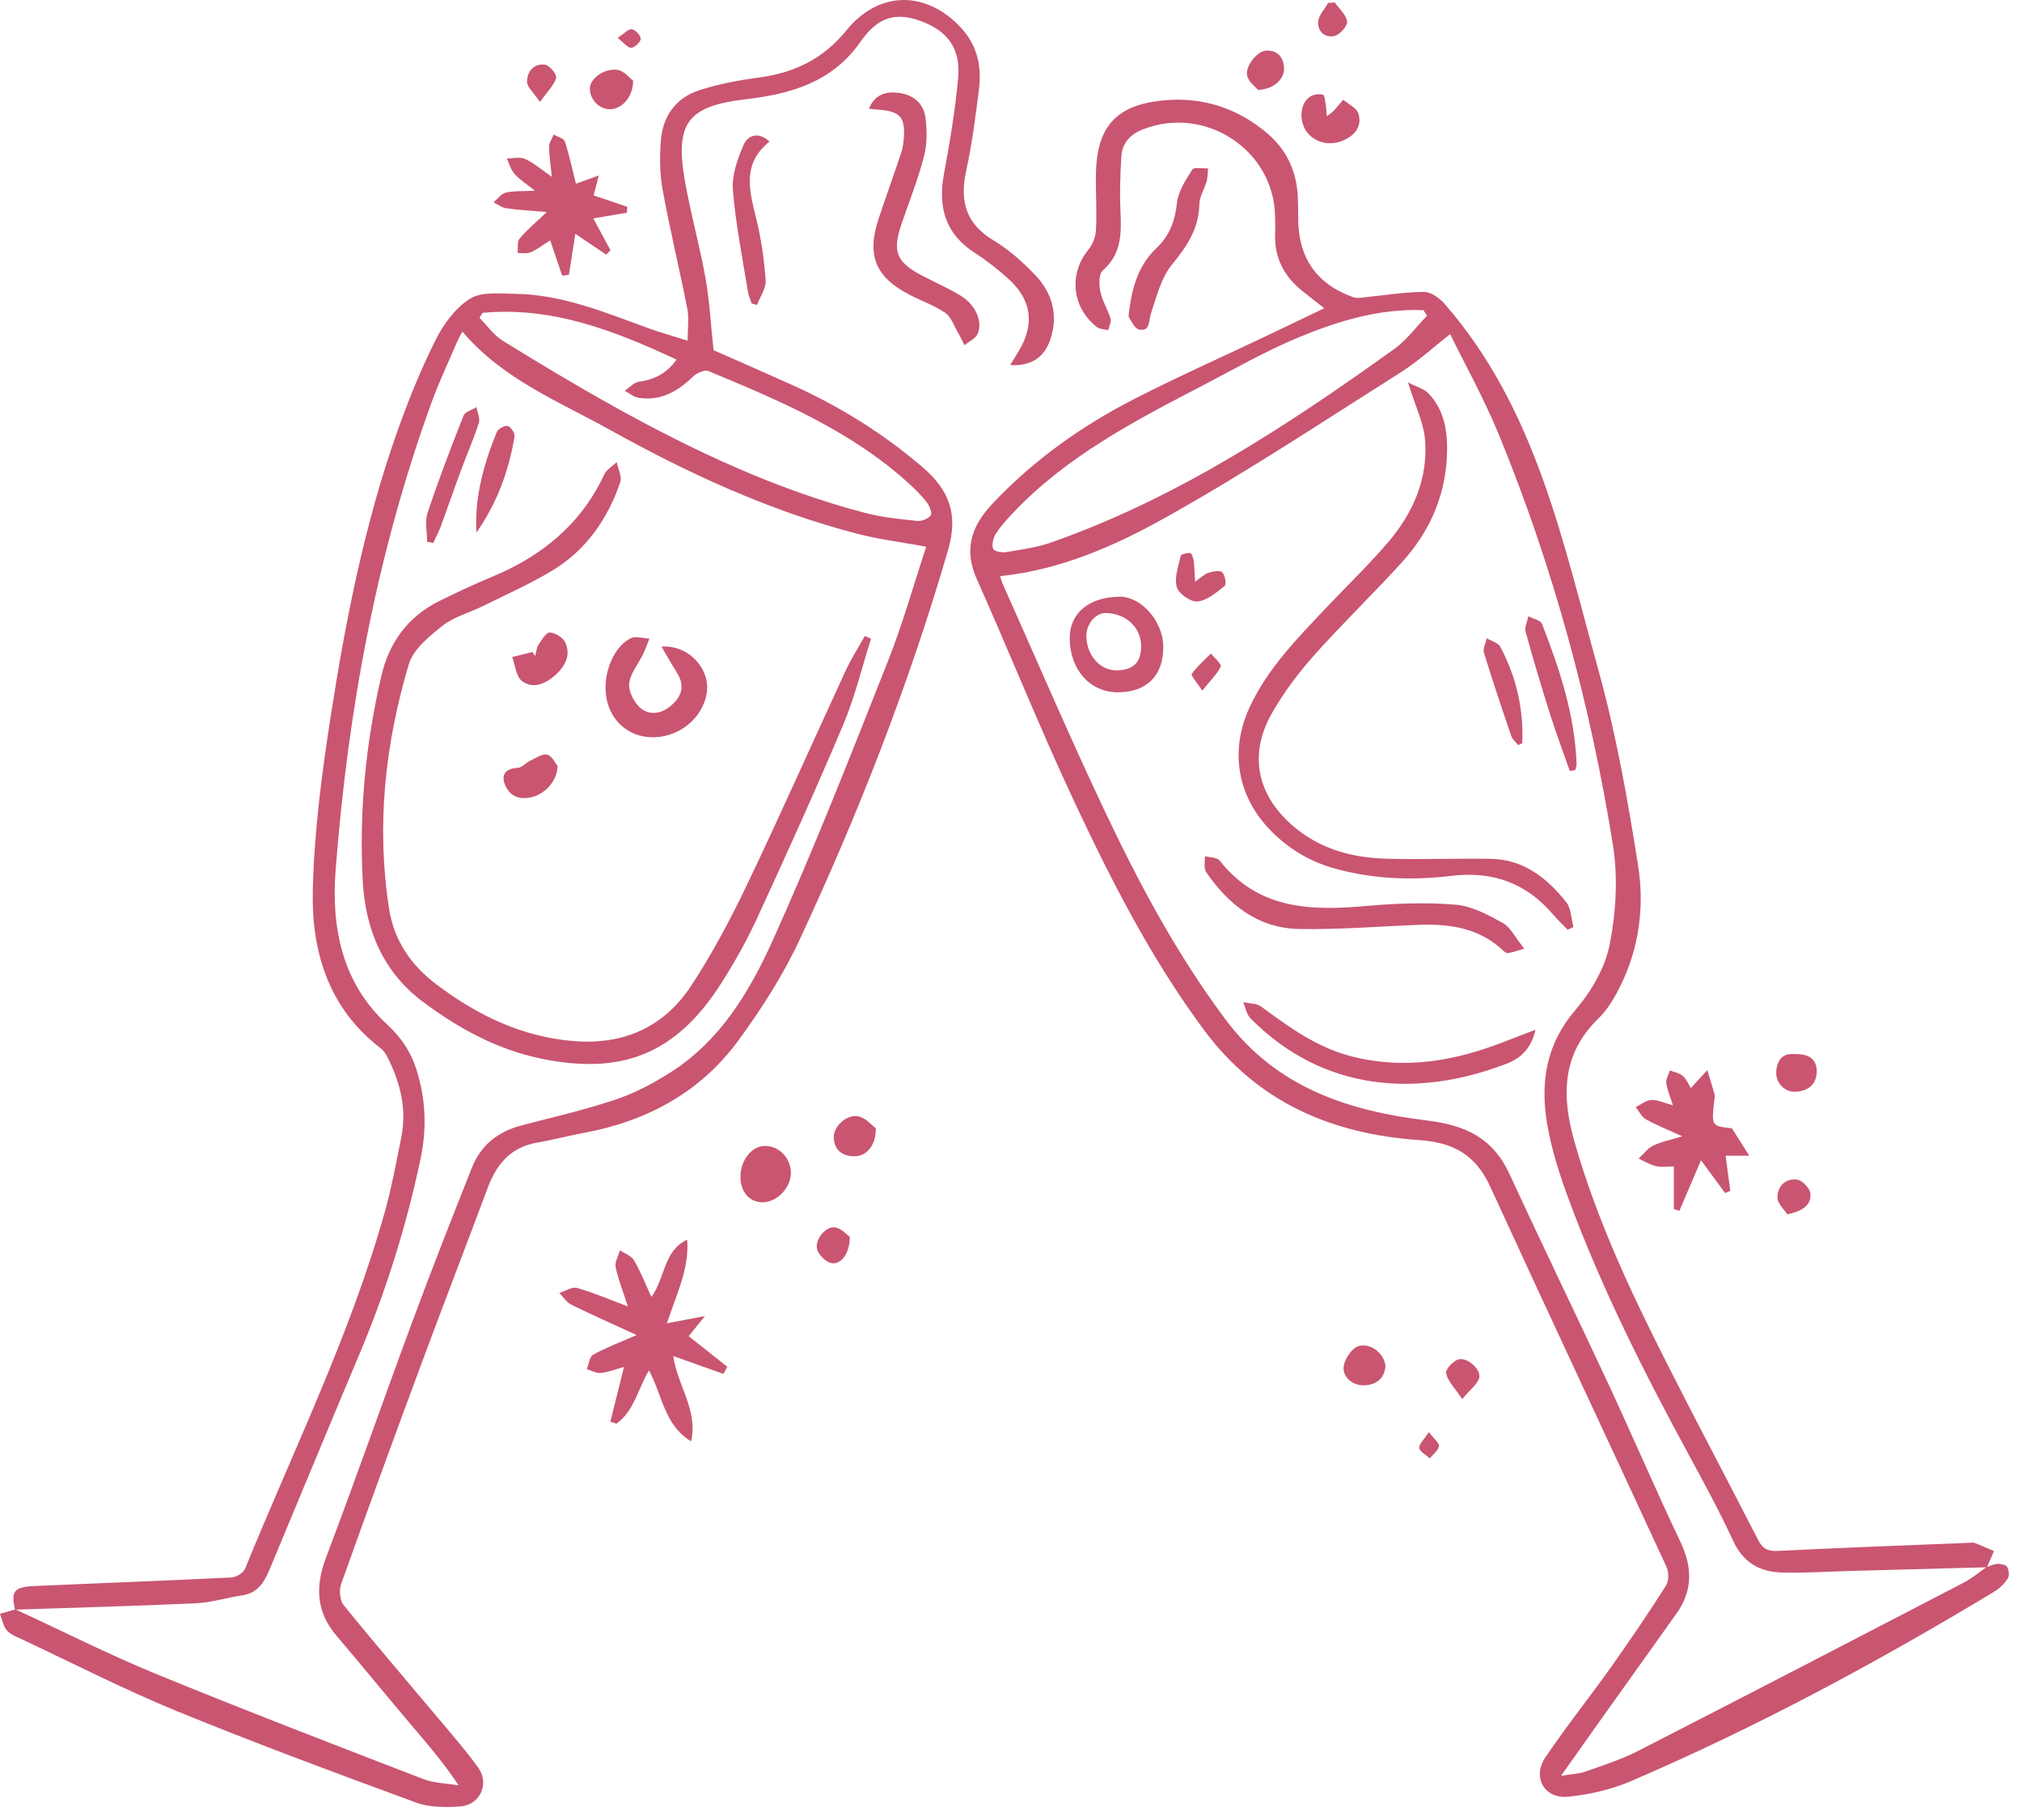 <svg width="130" height="117" viewBox="0 0 130 117" fill="none" xmlns="http://www.w3.org/2000/svg">
<path d="M0.965 103.479C0.693 102.286 0.9 102.014 2.228 101.956C6.444 101.772 10.661 101.616 14.876 101.408C15.186 101.393 15.648 101.117 15.757 100.848C18.856 93.227 22.525 85.826 24.752 77.867C25.186 76.317 25.469 74.723 25.794 73.144C26.163 71.349 25.754 69.668 24.962 68.059C24.843 67.818 24.695 67.557 24.488 67.4C21.111 64.82 20.012 61.153 20.11 57.197C20.202 53.475 20.686 49.743 21.26 46.056C22.221 39.883 23.423 33.747 25.509 27.834C26.227 25.799 27.041 23.784 28.004 21.857C28.512 20.84 29.284 19.788 30.22 19.203C30.963 18.738 32.135 18.876 33.115 18.889C36.163 18.93 38.932 20.1 41.736 21.117C42.476 21.385 43.237 21.594 44.207 21.899C44.207 21.152 44.312 20.48 44.189 19.851C43.69 17.295 43.069 14.763 42.602 12.202C42.413 11.169 42.406 10.078 42.489 9.027C42.613 7.459 43.463 6.28 44.971 5.796C46.201 5.401 47.494 5.157 48.778 4.987C51.056 4.685 52.927 3.79 54.411 1.96C56.501 -0.619 59.548 -0.632 61.795 1.796C62.828 2.913 63.122 4.266 62.943 5.713C62.725 7.481 62.494 9.254 62.116 10.992C61.695 12.93 62.092 14.384 63.883 15.459C64.869 16.051 65.765 16.849 66.562 17.688C67.643 18.826 68.048 20.226 67.543 21.781C67.156 22.974 66.3 23.549 64.945 23.469C65.151 23.134 65.322 22.861 65.488 22.586C66.546 20.832 66.337 19.27 64.795 17.889C64.132 17.296 63.423 16.739 62.676 16.259C60.77 15.033 60.294 13.318 60.69 11.178C61.07 9.125 61.418 7.058 61.604 4.981C61.77 3.121 60.907 1.976 59.214 1.359C57.586 0.766 56.453 1.066 55.316 2.693C53.503 5.287 50.853 6.041 47.94 6.381C44.212 6.816 43.38 7.912 44.035 11.639C44.402 13.73 44.984 15.783 45.358 17.873C45.621 19.34 45.696 20.841 45.875 22.51C47.409 23.188 49.194 23.965 50.967 24.765C53.988 26.127 56.769 27.857 59.297 30.018C61.008 31.481 61.632 33.034 60.957 35.352C58.447 43.975 55.19 52.306 51.401 60.428C50.335 62.713 48.944 64.884 47.447 66.92C45.001 70.246 41.56 72.085 37.519 72.832C36.519 73.017 35.534 73.28 34.532 73.453C32.848 73.745 31.931 74.825 31.364 76.344C29.972 80.072 28.535 83.783 27.151 87.514C25.385 92.275 23.64 97.043 21.934 101.825C21.793 102.22 21.847 102.882 22.096 103.189C24.081 105.639 26.139 108.028 28.164 110.445C29.045 111.496 29.954 112.53 30.751 113.644C31.487 114.673 30.854 116.045 29.588 116.129C28.647 116.191 27.615 116.196 26.751 115.879C21.602 113.987 16.454 112.082 11.378 110.004C7.985 108.615 4.711 106.934 1.388 105.375C1.048 105.216 0.657 105.066 0.428 104.795C0.196 104.52 0.135 104.1 0 103.744C0.33 103.65 0.66 103.556 0.992 103.46C4.013 104.853 6.986 106.359 10.06 107.62C15.738 109.949 21.47 112.151 27.196 114.362C27.906 114.636 28.72 114.643 29.486 114.774C28.468 113.235 27.359 111.977 26.276 110.697C24.726 108.865 23.211 107.004 21.653 105.179C20.328 103.627 20.25 102.002 20.965 100.119C22.887 95.051 24.668 89.93 26.553 84.848C27.769 81.568 29.051 78.313 30.341 75.061C30.909 73.629 32.003 72.751 33.5 72.357C35.548 71.818 37.62 71.347 39.623 70.671C40.872 70.25 42.075 69.604 43.188 68.887C46.318 66.873 48.19 63.746 49.652 60.516C52.323 54.615 54.682 48.571 57.072 42.547C58.039 40.111 58.746 37.572 59.55 35.145C57.952 34.851 56.489 34.673 55.075 34.304C49.493 32.846 44.29 30.457 39.267 27.662C35.936 25.808 32.318 24.38 29.732 21.32C29.613 21.541 29.503 21.715 29.423 21.902C28.855 23.226 28.232 24.53 27.741 25.883C24.214 35.596 22.366 45.671 21.578 55.934C21.297 59.59 21.966 63.157 24.881 65.85C25.798 66.698 26.432 67.621 26.813 68.882C27.393 70.799 27.437 72.63 27.027 74.553C26.117 78.828 24.825 82.976 23.127 87.004C21.183 91.618 19.273 96.247 17.343 100.867C17.006 101.674 16.594 102.404 15.594 102.555C14.586 102.707 13.59 103.022 12.58 103.069C8.71 103.246 4.837 103.348 0.965 103.479ZM31.023 20.113C30.958 20.22 30.892 20.326 30.827 20.433C31.322 20.93 31.743 21.546 32.324 21.905C34.682 23.363 37.06 24.792 39.483 26.139C44.619 28.993 49.92 31.483 55.631 32.975C56.716 33.259 57.851 33.368 58.97 33.487C59.257 33.518 59.671 33.353 59.84 33.134C59.946 32.997 59.771 32.539 59.602 32.317C59.273 31.883 58.882 31.49 58.478 31.121C54.734 27.699 50.146 25.764 45.552 23.854C45.305 23.751 44.794 23.978 44.558 24.208C43.574 25.165 42.478 25.79 41.064 25.576C40.748 25.528 40.463 25.278 40.164 25.121C40.465 24.92 40.749 24.585 41.071 24.542C42.078 24.406 42.875 23.996 43.496 23.117C39.498 21.251 35.492 19.692 31.023 20.113Z" fill="#C95571"/>
<path d="M127.727 100.739C127.954 100.667 128.18 100.545 128.409 100.538C128.626 100.532 128.953 100.582 129.039 100.724C129.157 100.92 129.2 101.294 129.087 101.469C128.872 101.801 128.562 102.112 128.222 102.317C120.694 106.861 112.961 111.021 104.878 114.494C103.612 115.038 102.2 115.367 100.827 115.502C99.288 115.654 98.494 114.251 99.361 112.966C100.703 110.978 102.208 109.101 103.598 107.144C104.808 105.44 105.98 103.706 107.105 101.945C107.294 101.648 107.304 101.076 107.151 100.744C103.384 92.584 99.555 84.452 95.81 76.282C94.881 74.256 93.472 73.447 91.257 73.293C85.674 72.904 80.896 70.917 77.394 66.195C73.991 61.606 71.43 56.575 69.03 51.452C66.835 46.766 64.915 41.953 62.801 37.228C61.939 35.301 62.465 33.808 63.812 32.377C66.457 29.567 69.557 27.371 72.967 25.627C75.774 24.192 78.659 22.909 81.508 21.556C82.683 20.998 83.854 20.433 85.141 19.816C84.661 19.439 84.222 19.093 83.782 18.748C82.567 17.798 81.92 16.578 81.982 15.01C81.997 14.633 81.984 14.255 81.976 13.877C81.89 9.643 77.5 6.759 73.506 8.306C72.699 8.619 72.15 9.168 72.096 10.037C72.022 11.23 71.984 12.432 72.04 13.625C72.107 15.035 72.094 16.346 70.893 17.396C70.634 17.623 70.657 18.323 70.749 18.764C70.873 19.357 71.226 19.898 71.403 20.486C71.467 20.698 71.305 20.979 71.246 21.228C71 21.162 70.701 21.165 70.516 21.02C68.903 19.759 68.706 17.588 69.979 16.048C70.256 15.713 70.441 15.209 70.463 14.772C70.521 13.643 70.453 12.508 70.457 11.375C70.469 8.172 71.71 6.733 74.866 6.447C77.331 6.224 79.56 6.955 81.456 8.552C82.723 9.62 83.378 11.031 83.441 12.698C83.457 13.109 83.468 13.522 83.464 13.933C83.436 16.511 84.596 18.24 86.995 19.103C87.289 19.209 87.663 19.113 87.997 19.081C89.189 18.969 90.38 18.762 91.57 18.768C92.013 18.77 92.558 19.167 92.881 19.537C98.752 26.269 100.464 34.785 102.749 43.014C103.901 47.163 104.657 51.439 105.325 55.7C105.729 58.284 105.385 60.921 104.201 63.336C103.827 64.098 103.376 64.881 102.776 65.463C100.376 67.792 100.398 70.503 101.242 73.451C102.647 78.36 104.796 82.954 107.088 87.486C109.038 91.342 111.069 95.157 113.038 99.003C113.33 99.573 113.67 99.734 114.313 99.701C118.39 99.497 122.47 99.349 126.549 99.183C126.686 99.177 126.838 99.144 126.958 99.19C127.378 99.349 127.787 99.537 128.2 99.715C128.048 100.062 127.895 100.408 127.742 100.754C124.898 100.83 122.055 100.905 119.211 100.982C117.669 101.024 116.126 101.129 114.586 101.092C113.171 101.058 112.085 100.469 111.438 99.07C110.575 97.205 109.593 95.393 108.611 93.586C105.711 88.247 102.976 82.829 100.866 77.123C100.273 75.52 99.736 73.863 99.459 72.184C99.026 69.552 99.416 67.103 101.29 64.923C102.305 63.742 103.199 62.213 103.493 60.713C103.902 58.63 104.031 56.373 103.695 54.285C102.248 45.285 99.873 36.514 96.419 28.066C95.427 25.639 94.139 23.334 93.234 21.48C92.17 22.31 91.176 23.23 90.049 23.942C85.036 27.11 80.084 30.396 74.912 33.284C71.654 35.103 68.169 36.639 64.296 37.039C64.368 37.255 64.399 37.383 64.452 37.502C66.606 42.322 68.685 47.178 70.939 51.951C73.179 56.695 75.63 61.312 78.804 65.553C82.089 69.944 86.734 71.421 91.738 72.03C94.263 72.337 95.993 73.176 97.061 75.493C99.156 80.04 101.346 84.544 103.459 89.083C105.008 92.411 106.453 95.787 108.031 99.1C108.813 100.741 108.847 102.24 107.781 103.734C106.008 106.216 104.238 108.701 102.469 111.185C101.81 112.111 101.156 113.04 100.365 114.158C101.075 114.041 101.533 114.031 101.942 113.885C103.072 113.483 104.229 113.116 105.292 112.572C112.284 108.993 119.256 105.376 126.227 101.755C126.76 101.483 127.228 101.082 127.727 100.739ZM91.744 20.302C91.67 20.181 91.596 20.06 91.522 19.939C88.705 19.825 86.048 20.629 83.495 21.686C81.381 22.561 79.38 23.712 77.344 24.771C72.928 27.068 68.506 29.361 65.04 33.067C64.666 33.466 64.293 33.88 64.008 34.342C63.847 34.603 63.76 35.011 63.85 35.284C63.899 35.434 64.4 35.539 64.67 35.494C65.646 35.332 66.647 35.2 67.574 34.875C75.659 32.042 82.729 27.386 89.628 22.446C90.433 21.872 91.043 21.024 91.744 20.302Z" fill="#C95571"/>
<path d="M42.879 85.07C43.708 84.912 44.393 84.781 45.324 84.603C44.869 85.166 44.575 85.529 44.278 85.896C45.115 86.56 45.938 87.212 46.76 87.864C46.676 88.016 46.593 88.168 46.509 88.319C45.456 87.945 44.404 87.571 43.287 87.175C43.54 89.041 44.894 90.655 44.433 92.656C42.706 91.626 42.585 89.679 41.723 88.093C41.018 89.276 40.779 90.706 39.628 91.524C39.499 91.481 39.37 91.438 39.241 91.396C39.525 90.257 39.809 89.118 40.119 87.873C39.595 88.018 39.122 88.208 38.633 88.26C38.342 88.291 38.028 88.106 37.724 88.017C37.856 87.698 37.9 87.218 38.136 87.088C38.964 86.631 39.859 86.295 40.93 85.824C39.419 85.129 38.059 84.529 36.727 83.872C36.422 83.721 36.213 83.375 35.96 83.119C36.344 83.001 36.779 82.706 37.103 82.798C38.171 83.102 39.2 83.547 40.37 83.985C40.074 83.072 39.757 82.281 39.582 81.46C39.512 81.133 39.759 80.739 39.862 80.375C40.171 80.587 40.595 80.731 40.765 81.024C41.192 81.757 41.503 82.558 41.879 83.373C42.771 82.178 42.635 80.419 44.179 79.693C44.329 81.584 43.481 83.204 42.879 85.07Z" fill="#C95571"/>
<path d="M35.374 15.45C34.931 15.729 34.549 16.028 34.118 16.22C33.879 16.327 33.56 16.255 33.278 16.264C33.313 15.95 33.236 15.543 33.404 15.34C33.859 14.793 34.419 14.332 35.153 13.631C34.114 13.54 33.321 13.499 32.536 13.387C32.255 13.347 31.997 13.139 31.727 13.008C31.989 12.791 32.222 12.454 32.52 12.383C33.033 12.26 33.587 12.303 34.392 12.262C33.836 11.814 33.404 11.546 33.081 11.182C32.843 10.914 32.742 10.523 32.581 10.187C32.98 10.189 33.431 10.071 33.763 10.22C34.309 10.465 34.779 10.884 35.48 11.366C35.403 10.602 35.305 10.016 35.303 9.431C35.302 9.171 35.493 8.91 35.597 8.649C35.846 8.796 36.248 8.892 36.316 9.098C36.603 9.968 36.791 10.871 37.027 11.81C37.414 11.671 37.873 11.506 38.498 11.282C38.356 11.826 38.261 12.196 38.166 12.562C38.904 12.811 39.617 13.052 40.329 13.292C40.319 13.419 40.309 13.546 40.299 13.673C39.594 13.793 38.889 13.913 38.145 14.039C38.501 14.698 38.874 15.392 39.248 16.087C39.158 16.182 39.069 16.277 38.978 16.373C38.319 15.926 37.657 15.48 36.99 15.029C36.855 15.897 36.715 16.78 36.578 17.663C36.434 17.684 36.289 17.705 36.145 17.725C35.901 17 35.654 16.274 35.374 15.45Z" fill="#C95571"/>
<path d="M111.351 72.534C111.766 73.189 112.088 73.698 112.464 74.293C111.934 74.293 111.453 74.293 110.946 74.293C111.049 75.072 111.146 75.813 111.244 76.555C111.135 76.602 111.025 76.649 110.915 76.696C110.41 76.011 109.904 75.325 109.361 74.588C108.891 75.689 108.432 76.764 107.973 77.84C107.854 77.801 107.735 77.761 107.616 77.722C107.616 76.828 107.616 75.934 107.616 74.984C107.26 74.984 106.848 75.049 106.47 74.966C106.08 74.88 105.723 74.65 105.351 74.482C105.656 74.199 105.918 73.83 106.276 73.653C106.787 73.401 107.367 73.291 108.16 73.046C107.234 72.624 106.502 72.339 105.823 71.958C105.544 71.802 105.38 71.44 105.164 71.171C105.5 71.008 105.833 70.724 106.175 70.711C106.589 70.696 107.012 70.909 107.557 71.057C107.386 70.514 107.192 70.081 107.13 69.63C107.095 69.372 107.277 69.085 107.361 68.811C107.648 68.929 107.994 68.982 108.205 69.18C108.462 69.421 108.606 69.784 108.707 69.947C109.074 69.548 109.42 69.171 109.767 68.793C109.924 69.312 110.091 69.829 110.233 70.353C110.267 70.478 110.224 70.626 110.21 70.762C110.035 72.391 110.035 72.391 111.351 72.534Z" fill="#C95571"/>
<path d="M55.861 6.99C56.238 6.103 56.891 5.874 57.706 5.96C58.669 6.061 59.359 6.6 59.494 7.53C59.614 8.355 59.611 9.257 59.404 10.059C59.019 11.545 58.444 12.981 57.949 14.438C57.365 16.158 57.635 16.847 59.238 17.693C60.085 18.14 60.969 18.525 61.785 19.023C62.722 19.595 63.198 20.673 62.855 21.462C62.721 21.77 62.296 21.952 62.004 22.191C61.868 21.922 61.746 21.645 61.594 21.386C61.336 20.945 61.154 20.377 60.768 20.11C60.072 19.629 59.242 19.345 58.482 18.953C56.277 17.816 55.704 16.402 56.495 14.037C56.961 12.642 57.459 11.259 57.927 9.865C58.024 9.576 58.078 9.266 58.104 8.962C58.225 7.525 57.882 7.144 56.414 7.044C56.251 7.033 56.09 7.013 55.861 6.99Z" fill="#C95571"/>
<path d="M72.555 20.345C72.752 18.463 73.203 17.043 74.353 15.949C75.193 15.15 75.545 14.21 75.669 13.052C75.749 12.301 76.235 11.565 76.657 10.897C76.764 10.728 77.321 10.843 77.671 10.827C77.642 11.108 77.651 11.399 77.576 11.666C77.439 12.156 77.12 12.63 77.111 13.115C77.083 14.696 76.315 15.834 75.343 17.017C74.65 17.861 74.368 19.065 73.999 20.141C73.838 20.611 73.965 21.327 73.242 21.183C72.903 21.115 72.674 20.502 72.555 20.345Z" fill="#C95571"/>
<path d="M49.474 9.104C47.667 10.539 48.191 12.296 48.631 14.098C48.945 15.383 49.135 16.71 49.226 18.029C49.261 18.538 48.867 19.076 48.669 19.601C48.556 19.572 48.443 19.543 48.331 19.514C48.249 19.27 48.13 19.032 48.09 18.781C47.741 16.595 47.296 14.415 47.12 12.213C47.044 11.264 47.415 10.219 47.807 9.315C48.053 8.746 48.721 8.4 49.474 9.104Z" fill="#C95571"/>
<path d="M50.849 75.357C50.872 76.312 50.002 77.26 49.076 77.289C48.217 77.315 47.613 76.653 47.605 75.673C47.596 74.624 48.299 73.7 49.132 73.669C50.039 73.634 50.826 74.408 50.849 75.357Z" fill="#C95571"/>
<path d="M85.303 7.474C85.53 7.296 85.662 7.218 85.763 7.109C85.97 6.885 86.16 6.644 86.357 6.411C86.696 6.702 87.225 6.935 87.336 7.296C87.599 8.152 87.079 8.733 86.305 9.051C85.403 9.422 84.393 9.11 83.942 8.366C83.507 7.648 83.607 6.632 84.217 6.22C84.438 6.071 84.8 6.023 85.058 6.086C85.171 6.114 85.196 6.537 85.242 6.784C85.275 6.966 85.276 7.154 85.303 7.474Z" fill="#C95571"/>
<path d="M40.709 5.19C40.682 6.325 39.915 7.057 39.152 7.021C38.464 6.988 37.887 6.335 37.928 5.632C37.963 5.037 38.86 4.366 39.711 4.495C40.129 4.558 40.486 5.025 40.709 5.19Z" fill="#C95571"/>
<path d="M56.309 72.529C56.322 73.679 55.675 74.355 54.889 74.333C54.15 74.313 53.658 73.943 53.605 73.165C53.557 72.463 54.382 71.627 55.169 71.762C55.645 71.844 56.053 72.346 56.309 72.529Z" fill="#C95571"/>
<path d="M89.073 87.832C89.014 88.548 88.575 88.996 87.773 89.054C86.98 89.112 86.248 88.505 86.401 87.765C86.499 87.295 86.925 86.672 87.341 86.538C88.111 86.289 89.04 87.054 89.073 87.832Z" fill="#C95571"/>
<path d="M115.42 67.766C116.262 67.741 116.823 68.06 116.801 68.921C116.78 69.729 116.229 70.133 115.462 70.183C114.742 70.23 114.147 69.606 114.2 68.881C114.255 68.124 114.631 67.675 115.42 67.766Z" fill="#C95571"/>
<path d="M80.88 5.78C80.723 5.587 80.284 5.275 80.187 4.878C80.031 4.238 80.865 3.252 81.436 3.249C82.149 3.245 82.504 3.666 82.554 4.335C82.609 5.046 81.936 5.739 80.88 5.78Z" fill="#C95571"/>
<path d="M54.635 79.509C54.642 80.61 54.035 81.352 53.408 81.189C53.052 81.097 52.625 80.657 52.534 80.297C52.374 79.662 53.12 78.797 53.707 78.904C54.102 78.976 54.438 79.372 54.635 79.509Z" fill="#C95571"/>
<path d="M94.009 89.941C93.515 89.199 93.077 88.777 92.972 88.284C92.92 88.04 93.431 87.48 93.772 87.39C94.369 87.234 95.266 88.084 95.096 88.604C94.966 89.002 94.545 89.305 94.009 89.941Z" fill="#C95571"/>
<path d="M114.907 78.067C114.71 77.75 114.282 77.372 114.278 76.99C114.269 76.259 114.8 75.736 115.541 75.832C115.873 75.875 116.363 76.388 116.394 76.724C116.463 77.473 115.897 77.854 114.907 78.067Z" fill="#C95571"/>
<path d="M34.714 6.555C34.288 5.921 33.887 5.594 33.885 5.265C33.881 4.591 34.332 4.065 35.044 4.158C35.331 4.195 35.814 4.792 35.754 5.01C35.623 5.481 35.201 5.872 34.714 6.555Z" fill="#C95571"/>
<path d="M85.816 0.159C86.1 0.565 86.555 0.949 86.609 1.383C86.645 1.669 86.153 2.22 85.809 2.309C85.195 2.467 84.701 2.024 84.75 1.394C84.783 0.978 85.164 0.59 85.389 0.19C85.531 0.18 85.674 0.169 85.816 0.159Z" fill="#C95571"/>
<path d="M91.867 92.064C92.194 92.498 92.548 92.764 92.515 92.972C92.471 93.254 92.133 93.493 91.922 93.751C91.683 93.528 91.274 93.323 91.251 93.081C91.227 92.822 91.567 92.528 91.867 92.064Z" fill="#C95571"/>
<path d="M39.709 2.438C40.132 2.162 40.401 1.849 40.622 1.88C40.852 1.912 41.2 2.283 41.192 2.495C41.184 2.708 40.811 3.057 40.581 3.07C40.358 3.082 40.112 2.748 39.709 2.438Z" fill="#C95571"/>
<path d="M56 41.063C55.412 42.911 54.961 44.817 54.21 46.597C52.45 50.768 50.58 54.894 48.686 59.007C48.014 60.467 47.218 61.883 46.352 63.238C43.481 67.736 39.99 69.148 34.738 68.043C31.924 67.451 29.467 66.103 27.198 64.408C24.625 62.487 23.493 59.754 23.323 56.652C23.08 52.213 23.508 47.815 24.511 43.477C25.023 41.264 26.249 39.619 28.289 38.614C29.396 38.068 30.517 37.546 31.656 37.071C34.849 35.742 37.362 33.695 38.851 30.497C38.999 30.179 39.379 29.969 39.651 29.71C39.736 30.143 40.001 30.638 39.878 30.999C39.066 33.37 37.682 35.367 35.514 36.676C34.081 37.541 32.537 38.224 31.033 38.969C30.173 39.395 29.186 39.646 28.453 40.225C27.596 40.903 26.571 41.737 26.283 42.702C24.753 47.843 24.182 53.107 25.021 58.453C25.334 60.449 26.426 62.04 27.998 63.237C30.63 65.241 33.53 66.66 36.902 66.928C40.095 67.183 42.684 66.029 44.423 63.39C45.795 61.308 46.973 59.079 48.05 56.827C50.225 52.278 52.265 47.664 54.382 43.087C54.734 42.326 55.194 41.616 55.604 40.882C55.736 40.943 55.868 41.003 56 41.063Z" fill="#C95571"/>
<path d="M42.529 41.569C44.292 41.436 45.713 43.039 45.43 44.611C45.156 46.131 43.769 47.309 42.153 47.392C40.681 47.468 39.456 46.596 39.064 45.196C38.634 43.658 39.306 41.655 40.55 41.032C40.868 40.873 41.348 41.037 41.753 41.052C41.622 41.379 41.507 41.714 41.356 42.031C41.041 42.691 40.484 43.329 40.447 43.999C40.417 44.544 40.864 45.344 41.341 45.635C42.064 46.076 42.872 45.725 43.444 45.061C43.973 44.448 43.897 43.818 43.479 43.171C43.158 42.674 42.872 42.151 42.529 41.569Z" fill="#C95571"/>
<path d="M27.462 34.835C27.462 34.211 27.302 33.534 27.489 32.972C28.189 30.866 28.983 28.79 29.799 26.726C29.899 26.471 30.348 26.353 30.634 26.171C30.692 26.513 30.88 26.896 30.785 27.189C30.451 28.23 30.008 29.236 29.628 30.263C29.188 31.451 28.777 32.65 28.34 33.839C28.204 34.204 28.018 34.55 27.855 34.904C27.724 34.881 27.593 34.858 27.462 34.835Z" fill="#C95571"/>
<path d="M30.631 34.232C30.504 31.95 31.102 29.834 31.938 27.777C32.022 27.57 32.443 27.333 32.637 27.383C32.838 27.435 33.116 27.846 33.082 28.054C32.716 30.281 31.947 32.36 30.631 34.232Z" fill="#C95571"/>
<path d="M34.411 42.174C34.477 41.93 34.49 41.651 34.621 41.449C34.822 41.14 35.12 40.644 35.348 40.659C35.706 40.683 36.205 40.993 36.35 41.314C36.721 42.138 36.314 42.856 35.691 43.408C35.067 43.961 34.266 44.324 33.552 43.774C33.174 43.483 33.126 42.763 32.93 42.237C33.364 42.13 33.798 42.022 34.232 41.914C34.292 42.001 34.352 42.088 34.411 42.174Z" fill="#C95571"/>
<path d="M35.851 49.254C35.814 50.266 34.966 51.113 34.071 51.272C33.405 51.39 32.852 51.221 32.528 50.575C32.157 49.836 32.462 49.407 33.292 49.361C33.559 49.346 33.799 49.042 34.071 48.913C34.435 48.741 34.869 48.43 35.181 48.515C35.505 48.603 35.719 49.094 35.851 49.254Z" fill="#C95571"/>
<path d="M90.523 24.581C91.031 24.849 91.552 24.982 91.862 25.313C92.949 26.474 93.102 27.951 93.019 29.453C92.877 32.023 91.852 34.249 90.147 36.131C88.304 38.165 86.318 40.069 84.494 42.119C83.475 43.263 82.534 44.516 81.778 45.845C80.257 48.518 80.818 51.123 83.164 53.125C84.865 54.576 86.9 55.133 89.066 55.2C91.329 55.269 93.596 55.172 95.86 55.211C97.955 55.247 99.456 56.446 100.689 57.982C101.014 58.386 101.014 59.051 101.163 59.596C101.036 59.653 100.909 59.709 100.782 59.766C100.464 59.433 100.129 59.114 99.83 58.765C98.103 56.748 95.941 55.986 93.304 56.306C90.804 56.609 88.302 56.517 85.851 55.844C84.155 55.378 82.705 54.489 81.514 53.199C79.504 51.022 79.093 48.151 80.344 45.46C81.496 42.981 83.376 41.07 85.215 39.125C86.559 37.704 87.973 36.344 89.244 34.86C90.832 33.007 91.798 30.822 91.628 28.353C91.548 27.194 90.978 26.07 90.523 24.581Z" fill="#C95571"/>
<path d="M97.999 60.987C97.462 61.139 97.203 61.242 96.935 61.273C96.83 61.286 96.692 61.155 96.593 61.063C95.005 59.589 93.062 59.372 91.022 59.46C88.525 59.568 86.024 59.764 83.529 59.721C80.881 59.675 78.983 58.163 77.541 56.054C77.376 55.812 77.485 55.383 77.467 55.04C77.79 55.129 78.249 55.112 78.416 55.324C80.903 58.487 84.291 58.559 87.863 58.24C89.765 58.07 91.701 58.003 93.599 58.16C94.635 58.246 95.671 58.812 96.614 59.33C97.102 59.598 97.39 60.232 97.999 60.987Z" fill="#C95571"/>
<path d="M98.724 66.199C98.401 67.535 97.672 68.07 96.846 68.387C91.183 70.563 85.105 70.227 80.394 65.463C80.144 65.21 80.079 64.775 79.928 64.425C80.314 64.512 80.779 64.489 81.072 64.703C82.872 66.02 84.644 67.328 86.876 67.904C90.289 68.785 93.522 68.215 96.712 66.969C97.297 66.739 97.884 66.519 98.724 66.199Z" fill="#C95571"/>
<path d="M71.893 44.505C70.096 44.516 68.794 43.074 68.775 41.051C68.76 39.438 69.976 38.402 71.939 38.358C73.356 38.326 74.772 39.914 74.791 41.558C74.811 43.411 73.746 44.494 71.893 44.505ZM73.367 41.557C73.371 40.349 72.417 39.443 71.107 39.408C70.453 39.39 69.852 40.088 69.847 40.871C69.839 42.087 70.707 43.094 71.764 43.093C72.847 43.092 73.364 42.597 73.367 41.557Z" fill="#C95571"/>
<path d="M100.929 49.567C100.504 48.354 100.049 47.15 99.662 45.925C99.105 44.162 98.573 42.389 98.084 40.606C98.004 40.315 98.198 39.949 98.266 39.617C98.567 39.777 99.046 39.868 99.14 40.109C100.274 43.018 101.257 45.972 101.362 49.136C101.366 49.256 101.309 49.377 101.28 49.498C101.162 49.521 101.046 49.544 100.929 49.567Z" fill="#C95571"/>
<path d="M97.607 47.905C97.456 47.711 97.24 47.539 97.165 47.319C96.558 45.541 95.958 43.759 95.408 41.963C95.326 41.696 95.52 41.344 95.587 41.032C95.883 41.208 96.314 41.311 96.452 41.571C97.485 43.508 97.965 45.581 97.871 47.77C97.784 47.815 97.695 47.86 97.607 47.905Z" fill="#C95571"/>
<path d="M76.832 37.398C77.257 37.103 77.454 36.89 77.692 36.82C77.98 36.736 78.422 36.644 78.581 36.791C78.765 36.96 78.86 37.57 78.737 37.667C78.21 38.088 77.611 38.601 76.994 38.667C76.564 38.713 75.778 38.17 75.659 37.746C75.49 37.144 75.759 36.405 75.911 35.741C75.937 35.628 76.315 35.53 76.517 35.551C76.613 35.561 76.721 35.863 76.747 36.044C76.798 36.404 76.797 36.771 76.832 37.398Z" fill="#C95571"/>
<path d="M77.297 44.397C76.937 43.843 76.55 43.421 76.619 43.324C76.964 42.84 77.429 42.441 77.852 42.012C78.078 42.296 78.554 42.697 78.485 42.842C78.254 43.334 77.83 43.735 77.297 44.397Z" fill="#C95571"/>
</svg>
